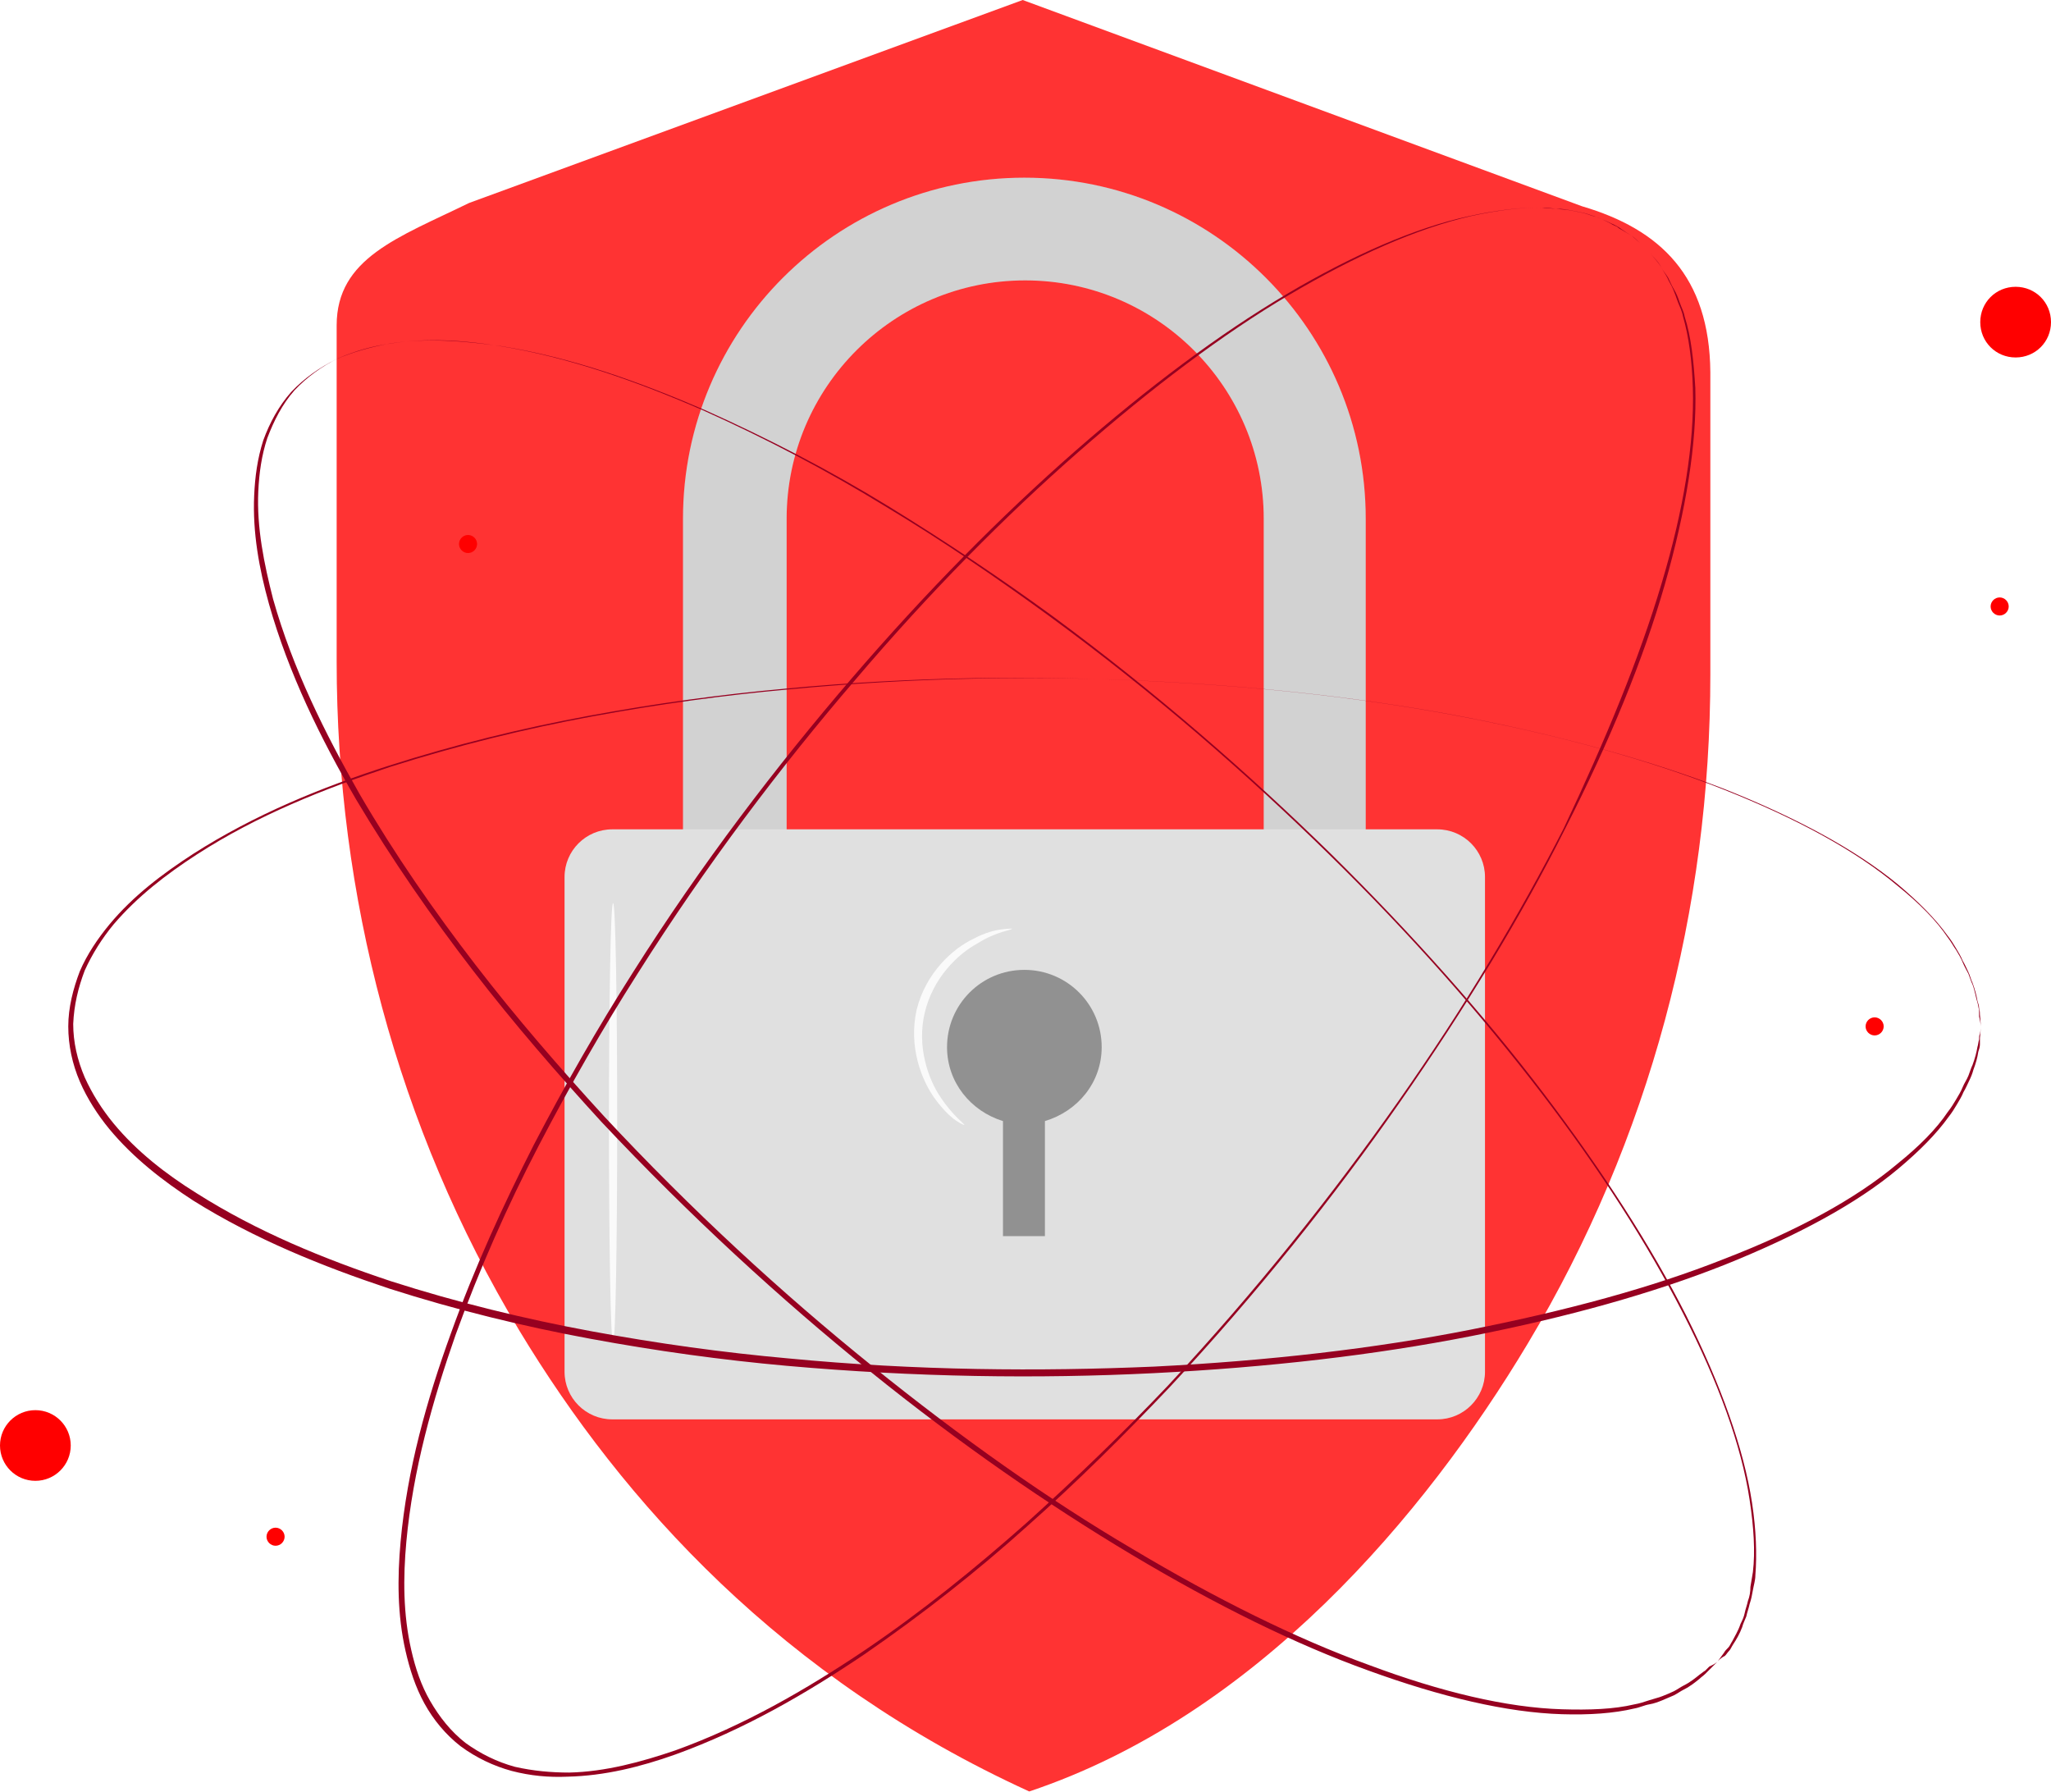 <svg width="396" height="346" viewBox="0 0 396 346" fill="none" xmlns="http://www.w3.org/2000/svg">
<g opacity="0.8">
<path d="M305.452 39.819L197.455 0L90.57 39.185C76.911 45.848 65 49.814 65 62.823V127.707C65 172.762 76.594 217.499 100.258 256.843C120.269 289.999 151.08 324.107 198.725 345.841C242.401 331.246 275.117 292.537 294.97 259.381C318.634 219.879 330.227 175.3 330.227 130.246V71.865C330.069 53.304 320.54 44.261 305.452 39.819Z" fill="#FF0000"/>
</g>
<g filter="url(#filter0_d)">
<path d="M263.849 204.015H243.996V96.138C243.996 70.755 223.35 50.131 197.939 50.131C172.528 50.131 151.881 70.755 151.881 96.138V204.015H131.87V96.138C131.87 59.808 161.41 30.301 197.78 30.301C234.149 30.301 263.69 59.808 263.69 96.138V204.015H263.849Z" fill="#E0E0E0"/>
<g opacity="0.4">
<g opacity="0.4">
<path opacity="0.4" d="M263.849 204.015H243.996V96.138C243.996 70.755 223.35 50.131 197.939 50.131C172.528 50.131 151.881 70.755 151.881 96.138V204.015H131.87V96.138C131.87 59.808 161.41 30.301 197.78 30.301C234.149 30.301 263.69 59.808 263.69 96.138V204.015H263.849Z" fill="black"/>
</g>
</g>
<path d="M277.507 270.01H118.211C113.129 270.01 109 265.885 109 260.809V165.306C109 160.229 113.129 156.104 118.211 156.104H277.507C282.589 156.104 286.718 160.229 286.718 165.306V260.809C286.718 265.885 282.589 270.01 277.507 270.01Z" fill="#E0E0E0"/>
<g opacity="0.7">
<path opacity="0.5" d="M212.709 198.145C212.709 189.895 206.038 183.232 197.78 183.232C189.521 183.232 182.851 189.895 182.851 198.145C182.851 204.966 187.456 210.519 193.65 212.423V234.633H201.75V212.423C208.103 210.519 212.709 204.966 212.709 198.145Z" fill="black"/>
</g>
</g>
<path d="M118.371 259.223C117.894 259.223 117.576 240.185 117.576 216.865C117.576 193.386 117.894 174.349 118.371 174.349C118.847 174.349 119.165 193.386 119.165 216.865C119.165 240.185 118.847 259.223 118.371 259.223Z" fill="#FAFAFA"/>
<path d="M186.186 217.182C186.186 217.182 185.55 217.024 184.439 216.23C183.327 215.437 182.056 214.168 180.627 212.264C177.927 208.616 175.386 202.111 176.974 194.972C178.721 187.833 183.962 183.074 188.091 181.17C190.156 180.06 192.062 179.584 193.332 179.425C194.603 179.267 195.397 179.267 195.397 179.267C195.397 179.584 192.538 179.743 188.727 182.122C184.915 184.185 180.151 188.785 178.562 195.448C176.974 201.953 179.198 208.298 181.58 211.788C183.962 215.437 186.344 217.024 186.186 217.182Z" fill="#FAFAFA"/>
<path d="M331.614 320.776C331.614 320.776 332.09 320.141 332.884 319.031C333.043 318.713 333.361 318.396 333.678 318.079C333.996 317.762 334.155 317.286 334.472 316.81C334.949 315.858 335.584 314.906 336.061 313.478C336.378 312.844 336.696 312.209 336.855 311.416C337.013 310.623 337.331 309.829 337.49 309.036C337.808 308.243 337.966 307.291 337.966 306.339C338.125 305.387 338.284 304.436 338.443 303.484C338.919 299.518 338.602 294.758 337.808 289.523C336.219 279.053 331.772 266.837 324.943 253.511C318.114 240.185 308.903 225.749 297.468 210.836C286.033 195.924 272.374 180.377 256.492 164.83C240.61 149.283 222.823 133.736 202.653 118.982C192.647 111.685 182.006 104.387 170.889 97.724C159.772 90.902 148.019 84.715 135.631 79.163C123.243 73.769 110.061 69.01 96.403 66.789C89.574 65.678 82.427 65.202 75.439 66.313C71.945 66.789 68.61 67.74 65.274 69.168C62.098 70.755 59.239 72.817 56.857 75.355C54.475 78.052 52.886 81.225 51.616 84.557C50.504 87.888 50.028 91.378 49.869 94.868C49.551 101.849 50.981 108.829 52.728 115.651C56.539 129.135 62.733 141.509 69.404 153.249C76.233 164.989 83.856 175.935 91.797 186.247C99.738 196.558 108.155 206.236 116.573 215.437C133.567 233.681 151.037 249.704 168.348 263.664C185.659 277.625 202.494 289.523 218.693 299.042C234.893 308.719 250.298 316.334 264.274 321.41C278.25 326.646 290.956 329.66 301.597 329.977C306.838 330.136 311.602 329.977 315.573 329.025C316.526 328.867 317.479 328.549 318.432 328.232C319.385 327.915 320.179 327.756 320.973 327.439C321.767 327.122 322.561 326.804 323.196 326.487C323.831 326.17 324.467 325.694 325.102 325.376C326.373 324.742 327.325 323.949 328.12 323.314C328.596 322.997 328.914 322.68 329.231 322.521C329.549 322.204 329.867 321.886 330.025 321.728C331.137 321.252 331.614 320.776 331.614 320.776C331.614 320.776 331.137 321.252 330.025 322.362C329.708 322.68 329.549 322.838 329.231 323.155C328.914 323.473 328.437 323.79 328.12 324.107C327.325 324.742 326.373 325.535 325.102 326.17C324.467 326.487 323.831 326.963 323.196 327.28C322.402 327.597 321.767 327.915 320.973 328.232C320.179 328.549 319.385 328.867 318.432 329.025C317.479 329.184 316.526 329.66 315.573 329.818C311.602 330.77 306.838 331.088 301.597 330.929C290.956 330.612 278.25 327.597 264.274 322.521C250.14 317.444 234.734 309.829 218.535 300.152C202.335 290.475 185.341 278.735 168.03 264.775C150.719 250.814 133.249 234.791 116.096 216.547C107.679 207.346 99.262 197.669 91.321 187.357C83.38 177.045 75.757 166.099 68.768 154.359C61.939 142.62 55.745 130.087 51.934 116.602C50.028 109.781 48.757 102.801 49.075 95.662C49.234 92.013 49.71 88.523 50.822 85.033C52.092 81.542 53.84 78.37 56.222 75.673C58.763 72.976 61.78 70.913 64.957 69.327C68.292 67.899 71.786 66.947 75.28 66.313C82.427 65.202 89.574 65.837 96.562 66.789C110.538 69.01 123.561 73.769 136.108 79.163C148.495 84.715 160.407 90.902 171.524 97.724C182.642 104.546 193.282 111.685 203.288 118.982C223.299 133.736 241.246 149.442 257.128 164.989C272.851 180.536 286.668 196.083 298.103 211.154C309.538 226.225 318.749 240.503 325.578 253.987C332.249 267.313 336.696 279.687 338.284 290.158C339.078 295.393 339.237 300.152 338.919 304.118C338.919 305.07 338.602 306.022 338.443 306.974C338.284 307.926 338.125 308.719 337.808 309.671C337.649 310.464 337.331 311.257 337.172 312.05C336.855 312.844 336.537 313.478 336.378 314.113C335.902 315.382 335.266 316.492 334.631 317.444C334.314 317.92 334.155 318.396 333.837 318.713C333.519 319.031 333.361 319.348 333.043 319.665C332.09 320.141 331.614 320.776 331.614 320.776Z" fill="#960020"/>
<path d="M382.436 198.145C382.436 198.145 382.436 197.351 382.277 195.924C382.277 195.606 382.277 195.13 382.118 194.654C382.118 194.178 381.959 193.703 381.8 193.227C381.642 192.275 381.324 191.006 380.847 189.736C380.53 189.102 380.371 188.309 380.053 187.674C379.736 187.04 379.418 186.246 378.942 185.453C378.624 184.66 378.148 183.867 377.671 183.073C377.195 182.28 376.718 181.487 376.083 180.694C373.701 177.362 370.365 174.031 366.395 170.699C358.295 164.036 346.86 157.849 332.884 152.297C318.908 146.903 302.391 142.302 283.968 138.653C265.386 135.005 244.899 132.625 222.823 131.515C200.747 130.404 176.924 130.721 152.148 133.101C139.76 134.211 127.055 135.957 114.191 138.336C101.326 140.716 88.462 143.889 75.439 148.013C62.575 152.297 49.71 157.373 37.958 164.988C32.081 168.796 26.523 173.079 21.917 178.473C19.694 181.17 17.788 184.184 16.358 187.357C15.088 190.688 14.294 194.02 14.135 197.669C14.135 201.159 14.929 204.649 16.358 207.98C17.788 211.153 19.694 214.167 21.917 216.864C26.364 222.258 32.081 226.7 37.958 230.349C49.71 237.805 62.575 243.04 75.439 247.324C88.303 251.449 101.326 254.621 114.191 257.001C127.055 259.381 139.76 261.126 152.148 262.236C176.924 264.616 200.747 264.775 222.823 263.823C244.899 262.712 265.545 260.333 283.968 256.684C302.391 253.035 318.908 248.593 332.884 243.04C346.86 237.647 358.295 231.46 366.395 224.638C370.524 221.306 373.859 217.975 376.083 214.643C376.718 213.85 377.195 213.057 377.671 212.264C378.148 211.471 378.624 210.677 378.942 209.884C379.259 209.091 379.736 208.456 380.053 207.663C380.371 206.87 380.53 206.235 380.847 205.601C381.324 204.332 381.642 203.062 381.8 202.111C381.959 201.635 381.959 201.159 382.118 200.683C382.118 200.207 382.118 199.89 382.277 199.572C382.436 198.938 382.436 198.145 382.436 198.145C382.436 198.145 382.436 198.938 382.277 200.366C382.277 200.683 382.277 201.159 382.277 201.635C382.277 202.111 382.118 202.587 381.959 203.062C381.8 204.173 381.483 205.283 381.006 206.553C380.847 207.187 380.53 207.98 380.212 208.615C379.895 209.25 379.577 210.043 379.1 210.836C378.783 211.629 378.306 212.422 377.83 213.216C377.353 214.009 376.877 214.802 376.242 215.595C373.859 218.927 370.524 222.258 366.554 225.59C358.454 232.411 346.86 238.598 333.043 244.151C319.067 249.703 302.55 254.304 283.968 257.953C265.386 261.602 244.899 263.981 222.664 265.092C200.429 266.202 176.765 265.885 151.831 263.664C139.443 262.554 126.737 260.808 113.873 258.429C101.009 256.049 87.986 252.876 75.121 248.752C62.257 244.468 49.234 239.233 37.322 231.777C31.446 227.969 25.729 223.527 21.123 217.975C18.899 215.278 16.835 212.105 15.405 208.774C13.976 205.442 13.182 201.793 13.182 198.145C13.182 194.496 14.135 190.847 15.405 187.515C16.835 184.184 18.899 181.17 21.123 178.473C25.729 172.92 31.446 168.637 37.322 164.83C49.234 157.215 62.098 151.979 74.962 147.855C87.827 143.73 100.85 140.557 113.714 138.178C126.579 135.798 139.284 134.053 151.672 132.942C176.606 130.563 200.27 130.404 222.505 131.515C244.74 132.625 265.227 135.005 283.809 138.653C302.391 142.302 318.908 146.903 332.884 152.455C346.86 158.008 358.295 164.195 366.395 171.017C370.524 174.348 373.859 177.68 376.083 181.011C376.718 181.804 377.195 182.756 377.671 183.391C378.148 184.184 378.624 184.977 378.942 185.77C379.259 186.564 379.736 187.357 380.053 187.991C380.371 188.785 380.53 189.419 380.847 190.054C381.324 191.323 381.483 192.592 381.8 193.544C381.959 194.02 381.959 194.496 382.118 194.972C382.118 195.448 382.118 195.765 382.118 196.241C382.436 197.51 382.436 198.145 382.436 198.145Z" fill="#960020"/>
<path d="M315.097 45.531C315.097 45.531 314.461 45.214 313.35 44.421C313.032 44.262 312.714 43.945 312.397 43.786C312.079 43.627 311.603 43.31 311.126 43.151C310.173 42.675 309.062 42.2 307.791 41.724C307.156 41.565 306.52 41.248 305.726 41.089C304.932 40.93 304.138 40.772 303.344 40.613C302.55 40.455 301.597 40.296 300.644 40.296C299.691 40.296 298.738 39.979 297.785 40.137C293.656 39.979 289.05 40.613 283.968 41.724C273.645 44.103 261.734 49.339 248.869 56.953C236.005 64.568 222.346 74.88 208.212 87.254C194.077 99.628 179.465 114.382 165.172 131.198C150.719 148.014 136.425 166.893 123.085 187.992C116.414 198.463 110.062 209.568 104.026 221.149C97.991 232.73 92.591 244.945 87.986 257.637C83.539 270.328 79.727 283.813 78.457 297.615C77.821 304.595 77.821 311.575 79.409 318.555C80.204 322.046 81.315 325.377 83.062 328.391C84.809 331.405 87.033 334.261 89.892 336.482C92.75 338.544 95.927 340.131 99.421 341.083C102.915 341.876 106.409 342.193 109.903 342.193C116.891 342.035 123.879 340.131 130.39 337.91C143.572 333.151 155.643 326.17 166.76 318.714C178.036 311.099 188.359 302.691 198.047 294.124C207.735 285.399 216.947 276.515 225.523 267.472C242.516 249.228 257.287 230.667 269.992 212.582C282.698 194.497 293.338 176.729 301.915 159.913C310.014 142.779 316.526 127.073 320.814 112.637C325.102 98.359 327.167 85.509 326.849 74.88C326.69 69.645 326.055 64.885 324.943 61.078C324.785 60.126 324.308 59.174 323.991 58.381C323.673 57.429 323.355 56.636 323.038 55.843C322.72 55.05 322.243 54.415 321.926 53.622C321.608 52.987 321.132 52.353 320.814 51.718C320.179 50.449 319.226 49.656 318.591 48.862C318.273 48.387 317.955 48.069 317.638 47.752C317.32 47.435 317.002 47.117 316.685 46.959C315.573 46.007 315.097 45.531 315.097 45.531C315.097 45.531 315.732 46.007 316.685 46.959C317.002 47.117 317.32 47.435 317.638 47.752C317.955 48.069 318.273 48.387 318.591 48.862C319.226 49.656 320.179 50.608 320.814 51.718C321.132 52.353 321.608 52.829 322.085 53.622C322.402 54.256 322.72 55.05 323.196 55.843C323.673 56.636 323.99 57.429 324.308 58.381C324.626 59.333 325.102 60.126 325.261 61.078C326.532 65.044 327.008 69.645 327.326 74.88C327.643 85.509 325.579 98.359 321.449 112.796C317.32 127.232 310.809 143.096 302.232 159.913C293.815 176.729 283.015 194.497 270.31 212.741C257.604 230.985 242.834 249.546 225.84 267.79C217.264 276.832 208.212 285.875 198.365 294.6C188.677 303.326 178.195 311.575 166.919 319.349C155.643 326.963 143.572 333.944 130.39 338.703C123.72 341.083 116.732 342.828 109.585 342.986C105.932 343.145 102.438 342.828 98.785 341.876C95.291 340.924 91.956 339.338 88.939 337.117C86.08 334.896 83.698 332.04 81.951 328.867C80.204 325.694 79.092 322.204 78.298 318.714C76.71 311.734 76.71 304.595 77.345 297.615C78.615 283.654 82.427 270.169 87.033 257.478C91.639 244.628 97.197 232.571 103.074 220.99C109.109 209.409 115.461 198.304 122.132 187.834C135.473 166.734 149.925 147.856 164.378 131.04C178.83 114.223 193.441 99.47 207.576 87.096C221.711 74.721 235.528 64.409 248.393 56.795C261.257 49.18 273.327 43.945 283.651 41.724C288.733 40.613 293.497 39.979 297.627 40.137C298.579 40.137 299.691 40.296 300.485 40.296C301.438 40.455 302.391 40.455 303.185 40.613C303.979 40.772 304.773 40.93 305.568 41.089C306.362 41.248 306.997 41.565 307.632 41.724C308.903 42.041 310.014 42.675 310.967 43.151C311.444 43.469 311.92 43.627 312.238 43.786C312.556 44.103 312.873 44.262 313.191 44.421C314.461 45.214 315.097 45.531 315.097 45.531Z" fill="#960020"/>
<path d="M6.829 285.874C10.601 285.874 13.658 282.82 13.658 279.052C13.658 275.285 10.601 272.23 6.829 272.23C3.058 272.23 0 275.285 0 279.052C0 282.82 3.058 285.874 6.829 285.874Z" fill="#FF0000"/>
<path d="M396 62.188C396 65.995 392.982 69.01 389.171 69.01C385.359 69.01 382.342 65.995 382.342 62.188C382.342 58.38 385.359 55.366 389.171 55.366C392.982 55.366 396 58.38 396 62.188Z" fill="#FF0000"/>
<path d="M54.952 296.663C54.952 297.615 54.157 298.408 53.205 298.408C52.252 298.408 51.458 297.615 51.458 296.663C51.458 295.711 52.252 294.918 53.205 294.918C54.157 294.918 54.952 295.711 54.952 296.663Z" fill="#FF0000"/>
<path d="M92.115 105.021C92.115 105.973 91.321 106.767 90.368 106.767C89.415 106.767 88.621 105.973 88.621 105.021C88.621 104.07 89.415 103.276 90.368 103.276C91.321 103.276 92.115 104.07 92.115 105.021Z" fill="#FF0000"/>
<path d="M363.695 198.144C363.695 199.096 362.901 199.89 361.948 199.89C360.995 199.89 360.201 199.096 360.201 198.144C360.201 197.193 360.995 196.399 361.948 196.399C362.901 196.399 363.695 197.193 363.695 198.144Z" fill="#FF0000"/>
<path d="M387.836 117.078C387.836 118.03 387.042 118.823 386.089 118.823C385.136 118.823 384.342 118.03 384.342 117.078C384.342 116.126 385.136 115.333 386.089 115.333C387.042 115.333 387.836 116.126 387.836 117.078Z" fill="#FF0000"/>
<defs>
<filter id="filter0_d" x="79" y="4.301" width="237.718" height="299.709" filterUnits="userSpaceOnUse" color-interpolation-filters="sRGB">
<feFlood flood-opacity="0" result="BackgroundImageFix"/>
<feColorMatrix in="SourceAlpha" type="matrix" values="0 0 0 0 0 0 0 0 0 0 0 0 0 0 0 0 0 0 127 0"/>
<feOffset dy="4"/>
<feGaussianBlur stdDeviation="15"/>
<feColorMatrix type="matrix" values="0 0 0 0 1 0 0 0 0 1 0 0 0 0 1 0 0 0 0.25 0"/>
<feBlend mode="normal" in2="BackgroundImageFix" result="effect1_dropShadow"/>
<feBlend mode="normal" in="SourceGraphic" in2="effect1_dropShadow" result="shape"/>
</filter>
</defs>
</svg>
